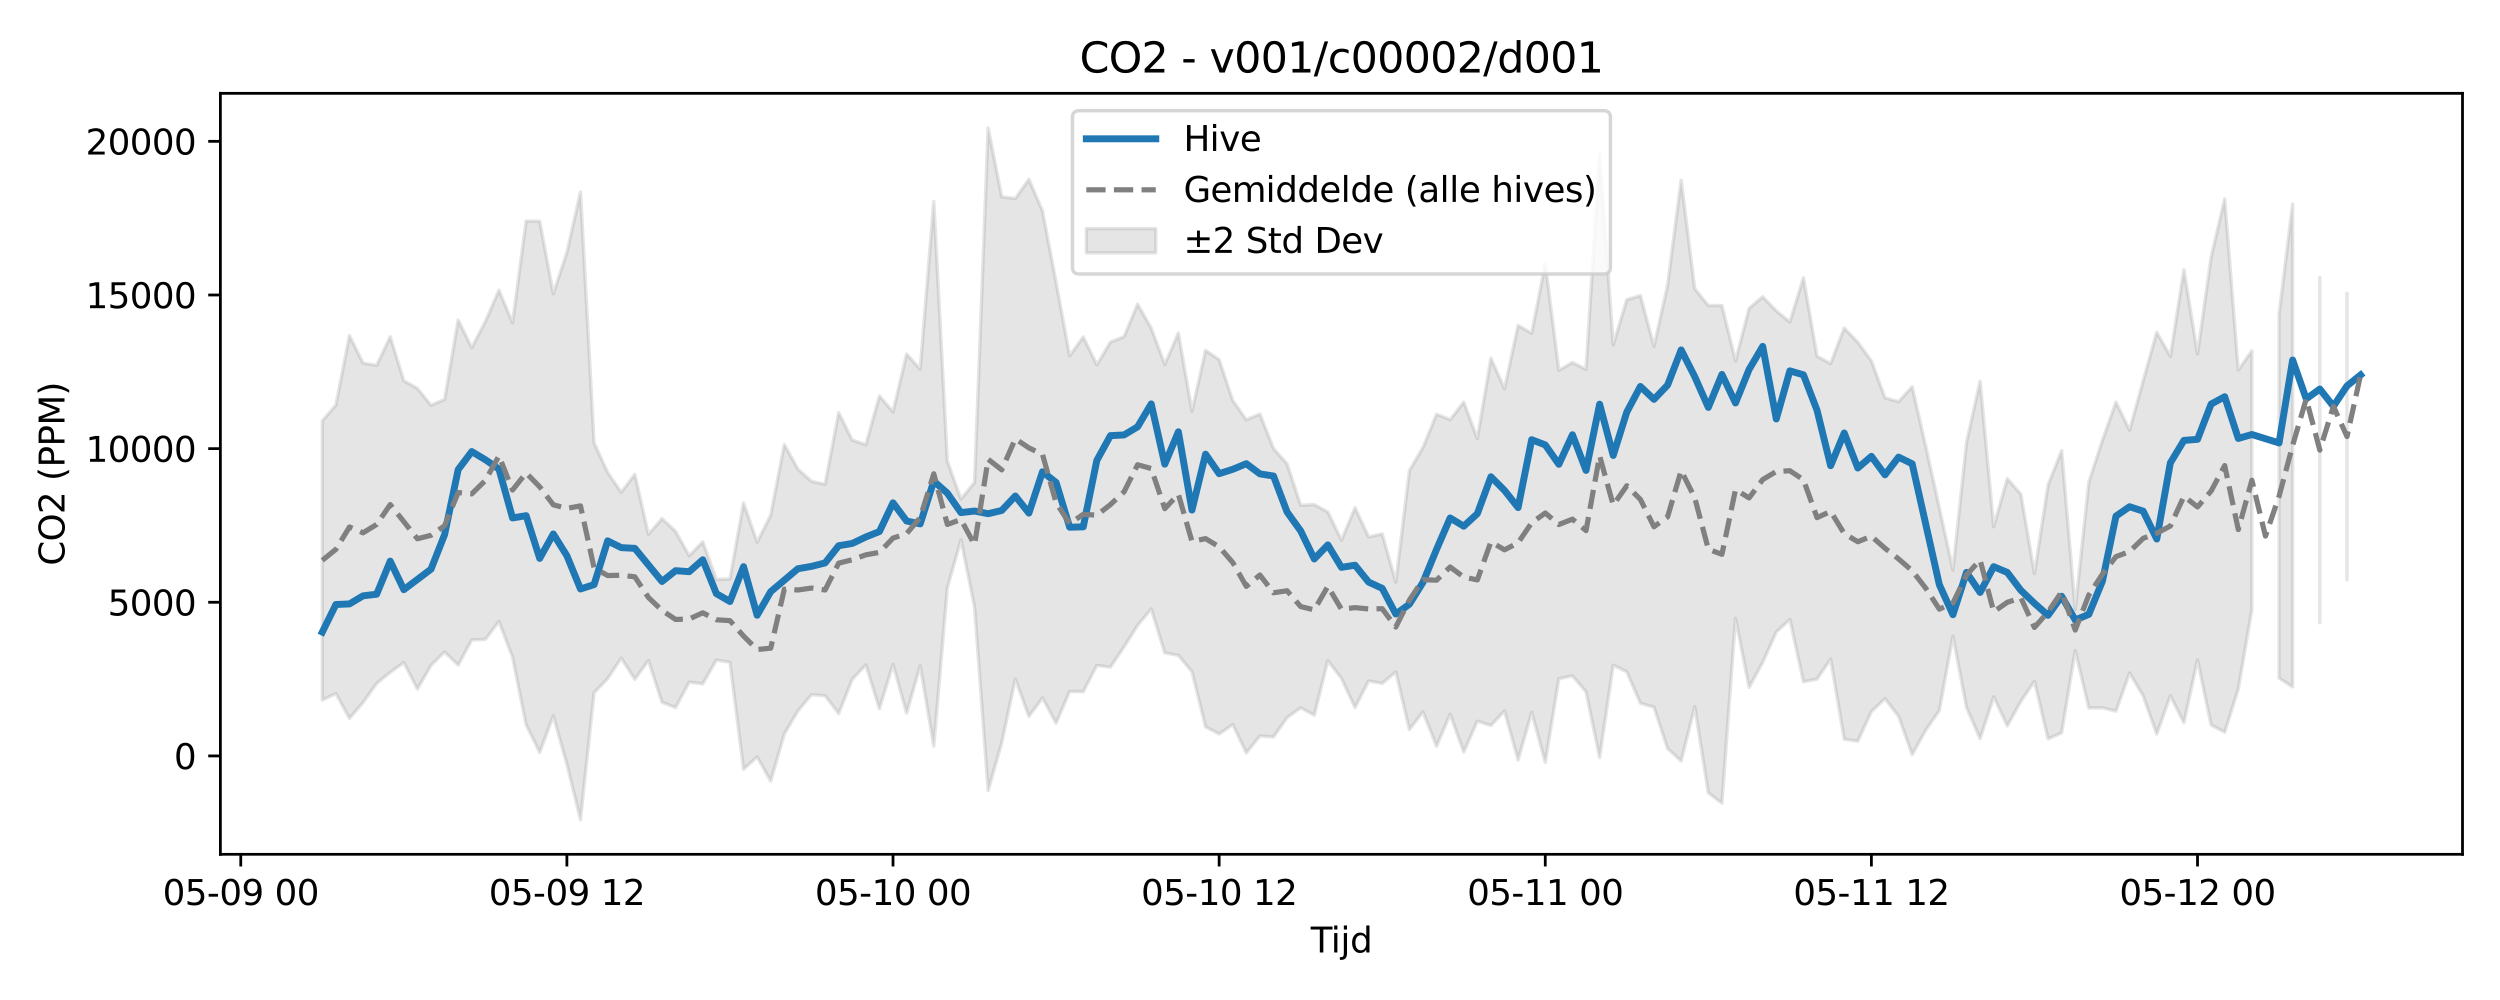 <?xml version="1.0" encoding="utf-8" standalone="no"?>
<!DOCTYPE svg PUBLIC "-//W3C//DTD SVG 1.1//EN"
  "http://www.w3.org/Graphics/SVG/1.1/DTD/svg11.dtd">
<svg xmlns:xlink="http://www.w3.org/1999/xlink" width="720pt" height="288pt" viewBox="0 0 720 288" xmlns="http://www.w3.org/2000/svg" version="1.1">
 <defs>
  <style type="text/css">*{stroke-linejoin: round; stroke-linecap: butt}</style>
 </defs>
 <g id="figure_1">
  <g id="patch_1">
   <path d="M 0 288 
L 720 288 
L 720 0 
L 0 0 
z
" style="fill: #ffffff"/>
  </g>
  <g id="axes_1">
   <g id="patch_2">
    <path d="M 63.47 246.04 
L 709.2 246.04 
L 709.2 26.88 
L 63.47 26.88 
z
" style="fill: #ffffff"/>
   </g>
   <g id="FillBetweenPolyCollection_1">
    <path d="M 92.821 121.19 
L 92.821 201.594 
L 96.735 199.745 
L 100.648 206.895 
L 104.562 202.328 
L 108.475 196.85 
L 112.389 193.638 
L 116.302 190.799 
L 120.216 198.452 
L 124.129 191.628 
L 128.043 187.775 
L 131.957 191.531 
L 135.87 184.323 
L 139.784 184.145 
L 143.697 178.983 
L 147.611 189.294 
L 151.524 208.744 
L 155.438 216.7 
L 159.351 206.168 
L 163.265 220.098 
L 167.178 236.078 
L 171.092 199.52 
L 175.005 195.446 
L 178.919 189.535 
L 182.832 195.625 
L 186.746 190.227 
L 190.659 202.256 
L 194.573 203.769 
L 198.486 196.459 
L 202.4 196.949 
L 206.313 190.098 
L 210.227 190.75 
L 214.14 221.543 
L 218.054 217.981 
L 221.967 224.982 
L 225.881 211.388 
L 229.794 204.747 
L 233.708 200.095 
L 237.621 200.353 
L 241.535 205.523 
L 245.448 195.661 
L 249.362 191.49 
L 253.275 204.107 
L 257.189 191.312 
L 261.103 205.404 
L 265.016 191.769 
L 268.93 214.892 
L 272.843 169.238 
L 276.757 155.498 
L 280.67 174.824 
L 284.584 227.682 
L 288.497 213.944 
L 292.411 195.58 
L 296.324 206.332 
L 300.238 200.993 
L 304.151 208.266 
L 308.065 199.127 
L 311.978 199.205 
L 315.892 191.652 
L 319.805 192.13 
L 323.719 186.312 
L 327.632 180.112 
L 331.546 175.372 
L 335.459 188.015 
L 339.373 188.739 
L 343.286 193.438 
L 347.2 209.316 
L 351.113 211.386 
L 355.027 208.645 
L 358.94 216.824 
L 362.854 211.972 
L 366.767 212.231 
L 370.681 206.676 
L 374.594 203.845 
L 378.508 205.969 
L 382.421 190.254 
L 386.335 195.377 
L 390.249 203.779 
L 394.162 196.105 
L 398.076 196.829 
L 401.989 193.534 
L 405.903 210.116 
L 409.816 205.04 
L 413.73 214.906 
L 417.643 205.711 
L 421.557 216.596 
L 425.47 207.698 
L 429.384 208.944 
L 433.297 204.744 
L 437.211 218.904 
L 441.124 205.123 
L 445.038 219.586 
L 448.951 195.476 
L 452.865 194.644 
L 456.778 199.269 
L 460.692 218.183 
L 464.605 191.572 
L 468.519 193.495 
L 472.432 202.542 
L 476.346 203.645 
L 480.259 215.578 
L 484.173 219.189 
L 488.086 203.54 
L 492 228.345 
L 495.913 231.311 
L 499.827 178.067 
L 503.74 197.981 
L 507.654 190.773 
L 511.567 182.042 
L 515.481 178.4 
L 519.395 196.343 
L 523.308 195.572 
L 527.222 189.82 
L 531.135 212.883 
L 535.049 213.455 
L 538.962 204.937 
L 542.876 201.238 
L 546.789 206.264 
L 550.703 217.334 
L 554.616 210.312 
L 558.53 204.627 
L 562.443 183.182 
L 566.357 203.743 
L 570.27 212.72 
L 574.184 200.687 
L 578.097 209.064 
L 582.011 201.999 
L 585.924 196.204 
L 589.838 212.789 
L 593.751 211.073 
L 597.665 187.396 
L 601.578 203.886 
L 605.492 203.871 
L 609.405 204.814 
L 613.319 193.809 
L 617.232 200.44 
L 621.146 211.427 
L 625.059 200.389 
L 628.973 208.15 
L 632.886 190.026 
L 636.8 208.798 
L 640.713 210.864 
L 644.627 198.441 
L 648.541 175.601 
L 648.541 101.034 
L 648.541 101.034 
L 644.627 106.581 
L 640.713 57.302 
L 636.8 74.049 
L 632.886 101.96 
L 628.973 77.69 
L 625.059 102.596 
L 621.146 95.714 
L 617.232 109.655 
L 613.319 123.895 
L 609.405 115.809 
L 605.492 126.834 
L 601.578 138.864 
L 597.665 175.517 
L 593.751 129.808 
L 589.838 139.689 
L 585.924 165.208 
L 582.011 142.323 
L 578.097 137.873 
L 574.184 151.695 
L 570.27 109.813 
L 566.357 127.451 
L 562.443 164.163 
L 558.53 146.242 
L 554.616 128.51 
L 550.703 111.398 
L 546.789 115.694 
L 542.876 114.568 
L 538.962 103.935 
L 535.049 98.579 
L 531.135 94.473 
L 527.222 104.732 
L 523.308 102.592 
L 519.395 79.994 
L 515.481 92.747 
L 511.567 89.537 
L 507.654 85.47 
L 503.74 88.823 
L 499.827 103.931 
L 495.913 87.993 
L 492 88.002 
L 488.086 83.138 
L 484.173 51.883 
L 480.259 82.16 
L 476.346 99.749 
L 472.432 85.131 
L 468.519 86.313 
L 464.605 99.337 
L 460.692 44.395 
L 456.778 106.351 
L 452.865 104.389 
L 448.951 106.657 
L 445.038 75.908 
L 441.124 95.985 
L 437.211 93.759 
L 433.297 111.959 
L 429.384 103.145 
L 425.47 126.322 
L 421.557 115.809 
L 417.643 120.875 
L 413.73 119.294 
L 409.816 128.865 
L 405.903 135.544 
L 401.989 167.619 
L 398.076 153.784 
L 394.162 154.632 
L 390.249 146.219 
L 386.335 155.557 
L 382.421 147.464 
L 378.508 145.329 
L 374.594 145.522 
L 370.681 133.605 
L 366.767 129.187 
L 362.854 119.24 
L 358.94 120.911 
L 355.027 115.356 
L 351.113 103.583 
L 347.2 100.931 
L 343.286 118.45 
L 339.373 95.919 
L 335.459 104.974 
L 331.546 94.498 
L 327.632 87.582 
L 323.719 96.987 
L 319.805 98.518 
L 315.892 105.075 
L 311.978 97.04 
L 308.065 102.468 
L 304.151 81.335 
L 300.238 60.733 
L 296.324 51.652 
L 292.411 57.179 
L 288.497 56.697 
L 284.584 36.842 
L 280.67 138.942 
L 276.757 143.754 
L 272.843 132.842 
L 268.93 58.032 
L 265.016 106.321 
L 261.103 101.978 
L 257.189 118.627 
L 253.275 114.052 
L 249.362 128.088 
L 245.448 126.754 
L 241.535 118.851 
L 237.621 139.474 
L 233.708 138.623 
L 229.794 135.086 
L 225.881 128.005 
L 221.967 148.35 
L 218.054 156.16 
L 214.14 144.823 
L 210.227 166.745 
L 206.313 166.888 
L 202.4 156.025 
L 198.486 160.065 
L 194.573 153.048 
L 190.659 149.348 
L 186.746 153.909 
L 182.832 136.62 
L 178.919 141.782 
L 175.005 136.077 
L 171.092 127.536 
L 167.178 55.308 
L 163.265 72.731 
L 159.351 84.602 
L 155.438 63.727 
L 151.524 63.661 
L 147.611 92.957 
L 143.697 83.59 
L 139.784 92.595 
L 135.87 100.133 
L 131.957 92.174 
L 128.043 115.043 
L 124.129 116.716 
L 120.216 111.871 
L 116.302 109.649 
L 112.389 96.999 
L 108.475 105.222 
L 104.562 104.581 
L 100.648 96.651 
L 96.735 116.67 
L 92.821 121.19 
z
" clip-path="url(#pf604dd1539)" style="fill: #808080; fill-opacity: 0.2; stroke: #808080; stroke-opacity: 0.2"/>
    <path d="M 656.368 90.566 
L 656.368 195.286 
L 660.281 197.838 
L 660.281 58.73 
L 660.281 58.73 
L 656.368 90.566 
z
" clip-path="url(#pf604dd1539)" style="fill: #808080; fill-opacity: 0.2; stroke: #808080; stroke-opacity: 0.2"/>
    <path d="M 668.108 79.898 
L 668.108 179.353 
L 668.108 79.898 
L 668.108 79.898 
z
" clip-path="url(#pf604dd1539)" style="fill: #808080; fill-opacity: 0.2; stroke: #808080; stroke-opacity: 0.2"/>
    <path d="M 675.935 84.478 
L 675.935 166.967 
L 675.935 84.478 
L 675.935 84.478 
z
" clip-path="url(#pf604dd1539)" style="fill: #808080; fill-opacity: 0.2; stroke: #808080; stroke-opacity: 0.2"/>
   </g>
   <g id="matplotlib.axis_1">
    <g id="xtick_1">
     <g id="line2d_1">
      <defs>
       <path id="m03066224a4" d="M 0 0 
L 0 3.5 
" style="stroke: #000000; stroke-width: 0.8"/>
      </defs>
      <g>
       <use xlink:href="#m03066224a4" x="69.34" y="246.04" style="stroke: #000000; stroke-width: 0.8"/>
      </g>
     </g>
     <g id="text_1">
      <!-- 05-09 00 -->
      <g transform="translate(46.86 260.638) scale(0.1 -0.1)">
       <defs>
        <path id="DejaVuSans-30" d="M 2034 4250 
Q 1547 4250 1301 3770 
Q 1056 3291 1056 2328 
Q 1056 1369 1301 889 
Q 1547 409 2034 409 
Q 2525 409 2770 889 
Q 3016 1369 3016 2328 
Q 3016 3291 2770 3770 
Q 2525 4250 2034 4250 
z
M 2034 4750 
Q 2819 4750 3233 4129 
Q 3647 3509 3647 2328 
Q 3647 1150 3233 529 
Q 2819 -91 2034 -91 
Q 1250 -91 836 529 
Q 422 1150 422 2328 
Q 422 3509 836 4129 
Q 1250 4750 2034 4750 
z
" transform="scale(0.016)"/>
        <path id="DejaVuSans-35" d="M 691 4666 
L 3169 4666 
L 3169 4134 
L 1269 4134 
L 1269 2991 
Q 1406 3038 1543 3061 
Q 1681 3084 1819 3084 
Q 2600 3084 3056 2656 
Q 3513 2228 3513 1497 
Q 3513 744 3044 326 
Q 2575 -91 1722 -91 
Q 1428 -91 1123 -41 
Q 819 9 494 109 
L 494 744 
Q 775 591 1075 516 
Q 1375 441 1709 441 
Q 2250 441 2565 725 
Q 2881 1009 2881 1497 
Q 2881 1984 2565 2268 
Q 2250 2553 1709 2553 
Q 1456 2553 1204 2497 
Q 953 2441 691 2322 
L 691 4666 
z
" transform="scale(0.016)"/>
        <path id="DejaVuSans-2d" d="M 313 2009 
L 1997 2009 
L 1997 1497 
L 313 1497 
L 313 2009 
z
" transform="scale(0.016)"/>
        <path id="DejaVuSans-39" d="M 703 97 
L 703 672 
Q 941 559 1184 500 
Q 1428 441 1663 441 
Q 2288 441 2617 861 
Q 2947 1281 2994 2138 
Q 2813 1869 2534 1725 
Q 2256 1581 1919 1581 
Q 1219 1581 811 2004 
Q 403 2428 403 3163 
Q 403 3881 828 4315 
Q 1253 4750 1959 4750 
Q 2769 4750 3195 4129 
Q 3622 3509 3622 2328 
Q 3622 1225 3098 567 
Q 2575 -91 1691 -91 
Q 1453 -91 1209 -44 
Q 966 3 703 97 
z
M 1959 2075 
Q 2384 2075 2632 2365 
Q 2881 2656 2881 3163 
Q 2881 3666 2632 3958 
Q 2384 4250 1959 4250 
Q 1534 4250 1286 3958 
Q 1038 3666 1038 3163 
Q 1038 2656 1286 2365 
Q 1534 2075 1959 2075 
z
" transform="scale(0.016)"/>
        <path id="DejaVuSans-20" transform="scale(0.016)"/>
       </defs>
       <use xlink:href="#DejaVuSans-30"/>
       <use xlink:href="#DejaVuSans-35" transform="translate(63.623 0)"/>
       <use xlink:href="#DejaVuSans-2d" transform="translate(127.246 0)"/>
       <use xlink:href="#DejaVuSans-30" transform="translate(163.33 0)"/>
       <use xlink:href="#DejaVuSans-39" transform="translate(226.953 0)"/>
       <use xlink:href="#DejaVuSans-20" transform="translate(290.576 0)"/>
       <use xlink:href="#DejaVuSans-30" transform="translate(322.363 0)"/>
       <use xlink:href="#DejaVuSans-30" transform="translate(385.986 0)"/>
      </g>
     </g>
    </g>
    <g id="xtick_2">
     <g id="line2d_2">
      <g>
       <use xlink:href="#m03066224a4" x="163.265" y="246.04" style="stroke: #000000; stroke-width: 0.8"/>
      </g>
     </g>
     <g id="text_2">
      <!-- 05-09 12 -->
      <g transform="translate(140.784 260.638) scale(0.1 -0.1)">
       <defs>
        <path id="DejaVuSans-31" d="M 794 531 
L 1825 531 
L 1825 4091 
L 703 3866 
L 703 4441 
L 1819 4666 
L 2450 4666 
L 2450 531 
L 3481 531 
L 3481 0 
L 794 0 
L 794 531 
z
" transform="scale(0.016)"/>
        <path id="DejaVuSans-32" d="M 1228 531 
L 3431 531 
L 3431 0 
L 469 0 
L 469 531 
Q 828 903 1448 1529 
Q 2069 2156 2228 2338 
Q 2531 2678 2651 2914 
Q 2772 3150 2772 3378 
Q 2772 3750 2511 3984 
Q 2250 4219 1831 4219 
Q 1534 4219 1204 4116 
Q 875 4013 500 3803 
L 500 4441 
Q 881 4594 1212 4672 
Q 1544 4750 1819 4750 
Q 2544 4750 2975 4387 
Q 3406 4025 3406 3419 
Q 3406 3131 3298 2873 
Q 3191 2616 2906 2266 
Q 2828 2175 2409 1742 
Q 1991 1309 1228 531 
z
" transform="scale(0.016)"/>
       </defs>
       <use xlink:href="#DejaVuSans-30"/>
       <use xlink:href="#DejaVuSans-35" transform="translate(63.623 0)"/>
       <use xlink:href="#DejaVuSans-2d" transform="translate(127.246 0)"/>
       <use xlink:href="#DejaVuSans-30" transform="translate(163.33 0)"/>
       <use xlink:href="#DejaVuSans-39" transform="translate(226.953 0)"/>
       <use xlink:href="#DejaVuSans-20" transform="translate(290.576 0)"/>
       <use xlink:href="#DejaVuSans-31" transform="translate(322.363 0)"/>
       <use xlink:href="#DejaVuSans-32" transform="translate(385.986 0)"/>
      </g>
     </g>
    </g>
    <g id="xtick_3">
     <g id="line2d_3">
      <g>
       <use xlink:href="#m03066224a4" x="257.189" y="246.04" style="stroke: #000000; stroke-width: 0.8"/>
      </g>
     </g>
     <g id="text_3">
      <!-- 05-10 00 -->
      <g transform="translate(234.709 260.638) scale(0.1 -0.1)">
       <use xlink:href="#DejaVuSans-30"/>
       <use xlink:href="#DejaVuSans-35" transform="translate(63.623 0)"/>
       <use xlink:href="#DejaVuSans-2d" transform="translate(127.246 0)"/>
       <use xlink:href="#DejaVuSans-31" transform="translate(163.33 0)"/>
       <use xlink:href="#DejaVuSans-30" transform="translate(226.953 0)"/>
       <use xlink:href="#DejaVuSans-20" transform="translate(290.576 0)"/>
       <use xlink:href="#DejaVuSans-30" transform="translate(322.363 0)"/>
       <use xlink:href="#DejaVuSans-30" transform="translate(385.986 0)"/>
      </g>
     </g>
    </g>
    <g id="xtick_4">
     <g id="line2d_4">
      <g>
       <use xlink:href="#m03066224a4" x="351.113" y="246.04" style="stroke: #000000; stroke-width: 0.8"/>
      </g>
     </g>
     <g id="text_4">
      <!-- 05-10 12 -->
      <g transform="translate(328.633 260.638) scale(0.1 -0.1)">
       <use xlink:href="#DejaVuSans-30"/>
       <use xlink:href="#DejaVuSans-35" transform="translate(63.623 0)"/>
       <use xlink:href="#DejaVuSans-2d" transform="translate(127.246 0)"/>
       <use xlink:href="#DejaVuSans-31" transform="translate(163.33 0)"/>
       <use xlink:href="#DejaVuSans-30" transform="translate(226.953 0)"/>
       <use xlink:href="#DejaVuSans-20" transform="translate(290.576 0)"/>
       <use xlink:href="#DejaVuSans-31" transform="translate(322.363 0)"/>
       <use xlink:href="#DejaVuSans-32" transform="translate(385.986 0)"/>
      </g>
     </g>
    </g>
    <g id="xtick_5">
     <g id="line2d_5">
      <g>
       <use xlink:href="#m03066224a4" x="445.038" y="246.04" style="stroke: #000000; stroke-width: 0.8"/>
      </g>
     </g>
     <g id="text_5">
      <!-- 05-11 00 -->
      <g transform="translate(422.557 260.638) scale(0.1 -0.1)">
       <use xlink:href="#DejaVuSans-30"/>
       <use xlink:href="#DejaVuSans-35" transform="translate(63.623 0)"/>
       <use xlink:href="#DejaVuSans-2d" transform="translate(127.246 0)"/>
       <use xlink:href="#DejaVuSans-31" transform="translate(163.33 0)"/>
       <use xlink:href="#DejaVuSans-31" transform="translate(226.953 0)"/>
       <use xlink:href="#DejaVuSans-20" transform="translate(290.576 0)"/>
       <use xlink:href="#DejaVuSans-30" transform="translate(322.363 0)"/>
       <use xlink:href="#DejaVuSans-30" transform="translate(385.986 0)"/>
      </g>
     </g>
    </g>
    <g id="xtick_6">
     <g id="line2d_6">
      <g>
       <use xlink:href="#m03066224a4" x="538.962" y="246.04" style="stroke: #000000; stroke-width: 0.8"/>
      </g>
     </g>
     <g id="text_6">
      <!-- 05-11 12 -->
      <g transform="translate(516.482 260.638) scale(0.1 -0.1)">
       <use xlink:href="#DejaVuSans-30"/>
       <use xlink:href="#DejaVuSans-35" transform="translate(63.623 0)"/>
       <use xlink:href="#DejaVuSans-2d" transform="translate(127.246 0)"/>
       <use xlink:href="#DejaVuSans-31" transform="translate(163.33 0)"/>
       <use xlink:href="#DejaVuSans-31" transform="translate(226.953 0)"/>
       <use xlink:href="#DejaVuSans-20" transform="translate(290.576 0)"/>
       <use xlink:href="#DejaVuSans-31" transform="translate(322.363 0)"/>
       <use xlink:href="#DejaVuSans-32" transform="translate(385.986 0)"/>
      </g>
     </g>
    </g>
    <g id="xtick_7">
     <g id="line2d_7">
      <g>
       <use xlink:href="#m03066224a4" x="632.886" y="246.04" style="stroke: #000000; stroke-width: 0.8"/>
      </g>
     </g>
     <g id="text_7">
      <!-- 05-12 00 -->
      <g transform="translate(610.406 260.638) scale(0.1 -0.1)">
       <use xlink:href="#DejaVuSans-30"/>
       <use xlink:href="#DejaVuSans-35" transform="translate(63.623 0)"/>
       <use xlink:href="#DejaVuSans-2d" transform="translate(127.246 0)"/>
       <use xlink:href="#DejaVuSans-31" transform="translate(163.33 0)"/>
       <use xlink:href="#DejaVuSans-32" transform="translate(226.953 0)"/>
       <use xlink:href="#DejaVuSans-20" transform="translate(290.576 0)"/>
       <use xlink:href="#DejaVuSans-30" transform="translate(322.363 0)"/>
       <use xlink:href="#DejaVuSans-30" transform="translate(385.986 0)"/>
      </g>
     </g>
    </g>
    <g id="text_8">
     <!-- Tijd -->
     <g transform="translate(377.485 274.317) scale(0.1 -0.1)">
      <defs>
       <path id="DejaVuSans-54" d="M -19 4666 
L 3928 4666 
L 3928 4134 
L 2272 4134 
L 2272 0 
L 1638 0 
L 1638 4134 
L -19 4134 
L -19 4666 
z
" transform="scale(0.016)"/>
       <path id="DejaVuSans-69" d="M 603 3500 
L 1178 3500 
L 1178 0 
L 603 0 
L 603 3500 
z
M 603 4863 
L 1178 4863 
L 1178 4134 
L 603 4134 
L 603 4863 
z
" transform="scale(0.016)"/>
       <path id="DejaVuSans-6a" d="M 603 3500 
L 1178 3500 
L 1178 -63 
Q 1178 -731 923 -1031 
Q 669 -1331 103 -1331 
L -116 -1331 
L -116 -844 
L 38 -844 
Q 366 -844 484 -692 
Q 603 -541 603 -63 
L 603 3500 
z
M 603 4863 
L 1178 4863 
L 1178 4134 
L 603 4134 
L 603 4863 
z
" transform="scale(0.016)"/>
       <path id="DejaVuSans-64" d="M 2906 2969 
L 2906 4863 
L 3481 4863 
L 3481 0 
L 2906 0 
L 2906 525 
Q 2725 213 2448 61 
Q 2172 -91 1784 -91 
Q 1150 -91 751 415 
Q 353 922 353 1747 
Q 353 2572 751 3078 
Q 1150 3584 1784 3584 
Q 2172 3584 2448 3432 
Q 2725 3281 2906 2969 
z
M 947 1747 
Q 947 1113 1208 752 
Q 1469 391 1925 391 
Q 2381 391 2643 752 
Q 2906 1113 2906 1747 
Q 2906 2381 2643 2742 
Q 2381 3103 1925 3103 
Q 1469 3103 1208 2742 
Q 947 2381 947 1747 
z
" transform="scale(0.016)"/>
      </defs>
      <use xlink:href="#DejaVuSans-54"/>
      <use xlink:href="#DejaVuSans-69" transform="translate(57.959 0)"/>
      <use xlink:href="#DejaVuSans-6a" transform="translate(85.742 0)"/>
      <use xlink:href="#DejaVuSans-64" transform="translate(113.525 0)"/>
     </g>
    </g>
   </g>
   <g id="matplotlib.axis_2">
    <g id="ytick_1">
     <g id="line2d_8">
      <defs>
       <path id="mfd1fdc416f" d="M 0 0 
L -3.5 0 
" style="stroke: #000000; stroke-width: 0.8"/>
      </defs>
      <g>
       <use xlink:href="#mfd1fdc416f" x="63.47" y="217.704" style="stroke: #000000; stroke-width: 0.8"/>
      </g>
     </g>
     <g id="text_9">
      <!-- 0 -->
      <g transform="translate(50.108 221.503) scale(0.1 -0.1)">
       <use xlink:href="#DejaVuSans-30"/>
      </g>
     </g>
    </g>
    <g id="ytick_2">
     <g id="line2d_9">
      <g>
       <use xlink:href="#mfd1fdc416f" x="63.47" y="173.455" style="stroke: #000000; stroke-width: 0.8"/>
      </g>
     </g>
     <g id="text_10">
      <!-- 5000 -->
      <g transform="translate(31.02 177.254) scale(0.1 -0.1)">
       <use xlink:href="#DejaVuSans-35"/>
       <use xlink:href="#DejaVuSans-30" transform="translate(63.623 0)"/>
       <use xlink:href="#DejaVuSans-30" transform="translate(127.246 0)"/>
       <use xlink:href="#DejaVuSans-30" transform="translate(190.869 0)"/>
      </g>
     </g>
    </g>
    <g id="ytick_3">
     <g id="line2d_10">
      <g>
       <use xlink:href="#mfd1fdc416f" x="63.47" y="129.207" style="stroke: #000000; stroke-width: 0.8"/>
      </g>
     </g>
     <g id="text_11">
      <!-- 10000 -->
      <g transform="translate(24.657 133.006) scale(0.1 -0.1)">
       <use xlink:href="#DejaVuSans-31"/>
       <use xlink:href="#DejaVuSans-30" transform="translate(63.623 0)"/>
       <use xlink:href="#DejaVuSans-30" transform="translate(127.246 0)"/>
       <use xlink:href="#DejaVuSans-30" transform="translate(190.869 0)"/>
       <use xlink:href="#DejaVuSans-30" transform="translate(254.492 0)"/>
      </g>
     </g>
    </g>
    <g id="ytick_4">
     <g id="line2d_11">
      <g>
       <use xlink:href="#mfd1fdc416f" x="63.47" y="84.958" style="stroke: #000000; stroke-width: 0.8"/>
      </g>
     </g>
     <g id="text_12">
      <!-- 15000 -->
      <g transform="translate(24.657 88.758) scale(0.1 -0.1)">
       <use xlink:href="#DejaVuSans-31"/>
       <use xlink:href="#DejaVuSans-35" transform="translate(63.623 0)"/>
       <use xlink:href="#DejaVuSans-30" transform="translate(127.246 0)"/>
       <use xlink:href="#DejaVuSans-30" transform="translate(190.869 0)"/>
       <use xlink:href="#DejaVuSans-30" transform="translate(254.492 0)"/>
      </g>
     </g>
    </g>
    <g id="ytick_5">
     <g id="line2d_12">
      <g>
       <use xlink:href="#mfd1fdc416f" x="63.47" y="40.71" style="stroke: #000000; stroke-width: 0.8"/>
      </g>
     </g>
     <g id="text_13">
      <!-- 20000 -->
      <g transform="translate(24.657 44.509) scale(0.1 -0.1)">
       <use xlink:href="#DejaVuSans-32"/>
       <use xlink:href="#DejaVuSans-30" transform="translate(63.623 0)"/>
       <use xlink:href="#DejaVuSans-30" transform="translate(127.246 0)"/>
       <use xlink:href="#DejaVuSans-30" transform="translate(190.869 0)"/>
       <use xlink:href="#DejaVuSans-30" transform="translate(254.492 0)"/>
      </g>
     </g>
    </g>
    <g id="text_14">
     <!-- CO2 (PPM) -->
     <g transform="translate(18.578 162.903) rotate(-90) scale(0.1 -0.1)">
      <defs>
       <path id="DejaVuSans-43" d="M 4122 4306 
L 4122 3641 
Q 3803 3938 3442 4084 
Q 3081 4231 2675 4231 
Q 1875 4231 1450 3742 
Q 1025 3253 1025 2328 
Q 1025 1406 1450 917 
Q 1875 428 2675 428 
Q 3081 428 3442 575 
Q 3803 722 4122 1019 
L 4122 359 
Q 3791 134 3420 21 
Q 3050 -91 2638 -91 
Q 1578 -91 968 557 
Q 359 1206 359 2328 
Q 359 3453 968 4101 
Q 1578 4750 2638 4750 
Q 3056 4750 3426 4639 
Q 3797 4528 4122 4306 
z
" transform="scale(0.016)"/>
       <path id="DejaVuSans-4f" d="M 2522 4238 
Q 1834 4238 1429 3725 
Q 1025 3213 1025 2328 
Q 1025 1447 1429 934 
Q 1834 422 2522 422 
Q 3209 422 3611 934 
Q 4013 1447 4013 2328 
Q 4013 3213 3611 3725 
Q 3209 4238 2522 4238 
z
M 2522 4750 
Q 3503 4750 4090 4092 
Q 4678 3434 4678 2328 
Q 4678 1225 4090 567 
Q 3503 -91 2522 -91 
Q 1538 -91 948 565 
Q 359 1222 359 2328 
Q 359 3434 948 4092 
Q 1538 4750 2522 4750 
z
" transform="scale(0.016)"/>
       <path id="DejaVuSans-28" d="M 1984 4856 
Q 1566 4138 1362 3434 
Q 1159 2731 1159 2009 
Q 1159 1288 1364 580 
Q 1569 -128 1984 -844 
L 1484 -844 
Q 1016 -109 783 600 
Q 550 1309 550 2009 
Q 550 2706 781 3412 
Q 1013 4119 1484 4856 
L 1984 4856 
z
" transform="scale(0.016)"/>
       <path id="DejaVuSans-50" d="M 1259 4147 
L 1259 2394 
L 2053 2394 
Q 2494 2394 2734 2622 
Q 2975 2850 2975 3272 
Q 2975 3691 2734 3919 
Q 2494 4147 2053 4147 
L 1259 4147 
z
M 628 4666 
L 2053 4666 
Q 2838 4666 3239 4311 
Q 3641 3956 3641 3272 
Q 3641 2581 3239 2228 
Q 2838 1875 2053 1875 
L 1259 1875 
L 1259 0 
L 628 0 
L 628 4666 
z
" transform="scale(0.016)"/>
       <path id="DejaVuSans-4d" d="M 628 4666 
L 1569 4666 
L 2759 1491 
L 3956 4666 
L 4897 4666 
L 4897 0 
L 4281 0 
L 4281 4097 
L 3078 897 
L 2444 897 
L 1241 4097 
L 1241 0 
L 628 0 
L 628 4666 
z
" transform="scale(0.016)"/>
       <path id="DejaVuSans-29" d="M 513 4856 
L 1013 4856 
Q 1481 4119 1714 3412 
Q 1947 2706 1947 2009 
Q 1947 1309 1714 600 
Q 1481 -109 1013 -844 
L 513 -844 
Q 928 -128 1133 580 
Q 1338 1288 1338 2009 
Q 1338 2731 1133 3434 
Q 928 4138 513 4856 
z
" transform="scale(0.016)"/>
      </defs>
      <use xlink:href="#DejaVuSans-43"/>
      <use xlink:href="#DejaVuSans-4f" transform="translate(69.824 0)"/>
      <use xlink:href="#DejaVuSans-32" transform="translate(148.535 0)"/>
      <use xlink:href="#DejaVuSans-20" transform="translate(212.158 0)"/>
      <use xlink:href="#DejaVuSans-28" transform="translate(243.945 0)"/>
      <use xlink:href="#DejaVuSans-50" transform="translate(282.959 0)"/>
      <use xlink:href="#DejaVuSans-50" transform="translate(343.262 0)"/>
      <use xlink:href="#DejaVuSans-4d" transform="translate(403.564 0)"/>
      <use xlink:href="#DejaVuSans-29" transform="translate(489.844 0)"/>
     </g>
    </g>
   </g>
   <g id="line2d_13">
    <path d="M 92.821 182.039 
L 96.735 174.097 
L 100.648 173.933 
L 104.562 171.597 
L 108.475 171.137 
L 112.389 161.611 
L 116.302 169.824 
L 124.129 163.921 
L 128.043 153.962 
L 131.957 135.242 
L 135.87 130.052 
L 139.784 132.404 
L 143.697 135.087 
L 147.611 149.167 
L 151.524 148.514 
L 155.438 160.815 
L 159.351 153.787 
L 163.265 160.048 
L 167.178 169.626 
L 171.092 168.367 
L 175.005 155.765 
L 178.919 157.718 
L 182.832 157.924 
L 190.659 167.468 
L 194.573 164.358 
L 198.486 164.65 
L 202.4 161.213 
L 206.313 170.963 
L 210.227 173.23 
L 214.14 163.201 
L 218.054 177.196 
L 221.967 170.39 
L 229.794 163.797 
L 233.708 163.119 
L 237.621 162.122 
L 241.535 157.172 
L 245.448 156.514 
L 249.362 154.644 
L 253.275 153.083 
L 257.189 144.812 
L 261.103 150.048 
L 265.016 150.88 
L 268.93 138.564 
L 272.843 142.039 
L 276.757 147.632 
L 280.67 147.181 
L 284.584 147.946 
L 288.497 147.018 
L 292.411 142.856 
L 296.324 147.762 
L 300.238 135.879 
L 304.151 138.95 
L 308.065 151.841 
L 311.978 151.729 
L 315.892 132.579 
L 319.805 125.463 
L 323.719 125.264 
L 327.632 122.918 
L 331.546 116.325 
L 335.459 133.68 
L 339.373 124.36 
L 343.286 146.891 
L 347.2 130.803 
L 351.113 136.422 
L 355.027 135.16 
L 358.94 133.546 
L 362.854 136.478 
L 366.767 137.092 
L 370.681 147.461 
L 374.594 152.897 
L 378.508 160.98 
L 382.421 156.933 
L 386.335 163.396 
L 390.249 162.783 
L 394.162 167.638 
L 398.076 169.443 
L 401.989 176.839 
L 405.903 174.016 
L 409.816 167.712 
L 413.73 158.204 
L 417.643 149.178 
L 421.557 151.543 
L 425.47 147.947 
L 429.384 137.313 
L 433.297 141.239 
L 437.211 146.178 
L 441.124 126.634 
L 445.038 128.139 
L 448.951 133.717 
L 452.865 125.21 
L 456.778 135.472 
L 460.692 116.407 
L 464.605 131.171 
L 468.519 118.664 
L 472.432 111.304 
L 476.346 115.009 
L 480.259 110.917 
L 484.173 100.782 
L 488.086 108.476 
L 492 117.33 
L 495.913 107.844 
L 499.827 116.052 
L 503.74 106.388 
L 507.654 99.761 
L 511.567 120.662 
L 515.481 106.808 
L 519.395 107.956 
L 523.308 118.154 
L 527.222 134.118 
L 531.135 124.699 
L 535.049 134.787 
L 538.962 131.428 
L 542.876 136.751 
L 546.789 131.658 
L 550.703 133.567 
L 558.53 168.39 
L 562.443 177.035 
L 566.357 164.85 
L 570.27 170.617 
L 574.184 163.203 
L 578.097 164.853 
L 582.011 170.019 
L 585.924 173.753 
L 589.838 177.213 
L 593.751 171.727 
L 597.665 178.556 
L 601.578 176.942 
L 605.492 167.39 
L 609.405 148.632 
L 613.319 145.933 
L 617.232 147.207 
L 621.146 155.234 
L 625.059 133.307 
L 628.973 126.835 
L 632.886 126.531 
L 636.8 116.372 
L 640.713 114.257 
L 644.627 126.272 
L 648.541 125.136 
L 656.368 127.565 
L 660.281 103.693 
L 664.195 114.875 
L 668.108 112.044 
L 672.022 117.006 
L 675.935 111.14 
L 679.849 107.988 
L 679.849 107.988 
" clip-path="url(#pf604dd1539)" style="fill: none; stroke: #1f77b4; stroke-width: 2; stroke-linecap: square"/>
   </g>
   <g id="line2d_14">
    <path d="M 92.821 161.392 
L 96.735 158.208 
L 100.648 151.773 
L 104.562 153.454 
L 108.475 151.036 
L 112.389 145.318 
L 120.216 155.161 
L 124.129 154.172 
L 128.043 151.409 
L 131.957 141.853 
L 135.87 142.228 
L 139.784 138.37 
L 143.697 131.287 
L 147.611 141.126 
L 151.524 136.202 
L 155.438 140.213 
L 159.351 145.385 
L 163.265 146.414 
L 167.178 145.693 
L 171.092 163.528 
L 175.005 165.762 
L 178.919 165.659 
L 182.832 166.122 
L 186.746 172.068 
L 190.659 175.802 
L 194.573 178.409 
L 198.486 178.262 
L 202.4 176.487 
L 206.313 178.493 
L 210.227 178.747 
L 214.14 183.183 
L 218.054 187.071 
L 221.967 186.666 
L 225.881 169.696 
L 229.794 169.917 
L 233.708 169.359 
L 237.621 169.914 
L 241.535 162.187 
L 245.448 161.208 
L 249.362 159.789 
L 253.275 159.079 
L 257.189 154.969 
L 261.103 153.691 
L 265.016 149.045 
L 268.93 136.462 
L 272.843 151.04 
L 276.757 149.626 
L 280.67 156.883 
L 284.584 132.262 
L 288.497 135.321 
L 292.411 126.379 
L 296.324 128.992 
L 300.238 130.863 
L 304.151 144.8 
L 308.065 150.798 
L 311.978 148.122 
L 315.892 148.363 
L 319.805 145.324 
L 323.719 141.649 
L 327.632 133.847 
L 331.546 134.935 
L 335.459 146.495 
L 339.373 142.329 
L 343.286 155.944 
L 347.2 155.123 
L 351.113 157.485 
L 355.027 162 
L 358.94 168.867 
L 362.854 165.606 
L 366.767 170.709 
L 370.681 170.14 
L 374.594 174.684 
L 378.508 175.649 
L 382.421 168.859 
L 386.335 175.467 
L 390.249 174.999 
L 394.162 175.369 
L 398.076 175.307 
L 401.989 180.576 
L 405.903 172.83 
L 409.816 166.952 
L 413.73 167.1 
L 417.643 163.293 
L 421.557 166.203 
L 425.47 167.01 
L 429.384 156.044 
L 433.297 158.351 
L 437.211 156.332 
L 441.124 150.554 
L 445.038 147.747 
L 448.951 151.067 
L 452.865 149.517 
L 456.778 152.81 
L 460.692 131.289 
L 464.605 145.454 
L 468.519 139.904 
L 472.432 143.837 
L 476.346 151.697 
L 480.259 148.869 
L 484.173 135.536 
L 488.086 143.339 
L 492 158.173 
L 495.913 159.652 
L 499.827 140.999 
L 503.74 143.402 
L 507.654 138.121 
L 511.567 135.789 
L 515.481 135.573 
L 519.395 138.168 
L 523.308 149.082 
L 527.222 147.276 
L 531.135 153.678 
L 535.049 156.017 
L 538.962 154.436 
L 542.876 157.903 
L 546.789 160.979 
L 550.703 164.366 
L 554.616 169.411 
L 558.53 175.435 
L 562.443 173.673 
L 566.357 165.597 
L 570.27 161.267 
L 574.184 176.191 
L 578.097 173.469 
L 582.011 172.161 
L 585.924 180.706 
L 589.838 176.239 
L 593.751 170.44 
L 597.665 181.456 
L 601.578 171.375 
L 605.492 165.353 
L 609.405 160.311 
L 613.319 158.852 
L 617.232 155.047 
L 621.146 153.571 
L 625.059 151.493 
L 628.973 142.92 
L 632.886 145.993 
L 636.8 141.424 
L 640.713 134.083 
L 644.627 152.511 
L 648.541 138.318 
L 652.454 154.384 
L 656.368 142.926 
L 660.281 128.284 
L 664.195 114.875 
L 668.108 129.626 
L 672.022 117.006 
L 675.935 125.722 
L 679.849 107.988 
L 679.849 107.988 
" clip-path="url(#pf604dd1539)" style="fill: none; stroke-dasharray: 5.55,2.4; stroke-dashoffset: 0; stroke: #808080; stroke-width: 1.5"/>
   </g>
   <g id="patch_3">
    <path d="M 63.47 246.04 
L 63.47 26.88 
" style="fill: none; stroke: #000000; stroke-width: 0.8; stroke-linejoin: miter; stroke-linecap: square"/>
   </g>
   <g id="patch_4">
    <path d="M 709.2 246.04 
L 709.2 26.88 
" style="fill: none; stroke: #000000; stroke-width: 0.8; stroke-linejoin: miter; stroke-linecap: square"/>
   </g>
   <g id="patch_5">
    <path d="M 63.47 246.04 
L 709.2 246.04 
" style="fill: none; stroke: #000000; stroke-width: 0.8; stroke-linejoin: miter; stroke-linecap: square"/>
   </g>
   <g id="patch_6">
    <path d="M 63.47 26.88 
L 709.2 26.88 
" style="fill: none; stroke: #000000; stroke-width: 0.8; stroke-linejoin: miter; stroke-linecap: square"/>
   </g>
   <g id="text_15">
    <!-- CO2 - v001/c00002/d001 -->
    <g transform="translate(310.932 20.88) scale(0.12 -0.12)">
     <defs>
      <path id="DejaVuSans-76" d="M 191 3500 
L 800 3500 
L 1894 563 
L 2988 3500 
L 3597 3500 
L 2284 0 
L 1503 0 
L 191 3500 
z
" transform="scale(0.016)"/>
      <path id="DejaVuSans-2f" d="M 1625 4666 
L 2156 4666 
L 531 -594 
L 0 -594 
L 1625 4666 
z
" transform="scale(0.016)"/>
      <path id="DejaVuSans-63" d="M 3122 3366 
L 3122 2828 
Q 2878 2963 2633 3030 
Q 2388 3097 2138 3097 
Q 1578 3097 1268 2742 
Q 959 2388 959 1747 
Q 959 1106 1268 751 
Q 1578 397 2138 397 
Q 2388 397 2633 464 
Q 2878 531 3122 666 
L 3122 134 
Q 2881 22 2623 -34 
Q 2366 -91 2075 -91 
Q 1284 -91 818 406 
Q 353 903 353 1747 
Q 353 2603 823 3093 
Q 1294 3584 2113 3584 
Q 2378 3584 2631 3529 
Q 2884 3475 3122 3366 
z
" transform="scale(0.016)"/>
     </defs>
     <use xlink:href="#DejaVuSans-43"/>
     <use xlink:href="#DejaVuSans-4f" transform="translate(69.824 0)"/>
     <use xlink:href="#DejaVuSans-32" transform="translate(148.535 0)"/>
     <use xlink:href="#DejaVuSans-20" transform="translate(212.158 0)"/>
     <use xlink:href="#DejaVuSans-2d" transform="translate(243.945 0)"/>
     <use xlink:href="#DejaVuSans-20" transform="translate(280.029 0)"/>
     <use xlink:href="#DejaVuSans-76" transform="translate(311.816 0)"/>
     <use xlink:href="#DejaVuSans-30" transform="translate(370.996 0)"/>
     <use xlink:href="#DejaVuSans-30" transform="translate(434.619 0)"/>
     <use xlink:href="#DejaVuSans-31" transform="translate(498.242 0)"/>
     <use xlink:href="#DejaVuSans-2f" transform="translate(561.865 0)"/>
     <use xlink:href="#DejaVuSans-63" transform="translate(595.557 0)"/>
     <use xlink:href="#DejaVuSans-30" transform="translate(650.537 0)"/>
     <use xlink:href="#DejaVuSans-30" transform="translate(714.16 0)"/>
     <use xlink:href="#DejaVuSans-30" transform="translate(777.783 0)"/>
     <use xlink:href="#DejaVuSans-30" transform="translate(841.406 0)"/>
     <use xlink:href="#DejaVuSans-32" transform="translate(905.029 0)"/>
     <use xlink:href="#DejaVuSans-2f" transform="translate(968.652 0)"/>
     <use xlink:href="#DejaVuSans-64" transform="translate(1002.344 0)"/>
     <use xlink:href="#DejaVuSans-30" transform="translate(1065.82 0)"/>
     <use xlink:href="#DejaVuSans-30" transform="translate(1129.443 0)"/>
     <use xlink:href="#DejaVuSans-31" transform="translate(1193.066 0)"/>
    </g>
   </g>
   <g id="legend_1">
    <g id="patch_7">
     <path d="M 310.863 78.914 
L 461.807 78.914 
Q 463.807 78.914 463.807 76.914 
L 463.807 33.88 
Q 463.807 31.88 461.807 31.88 
L 310.863 31.88 
Q 308.863 31.88 308.863 33.88 
L 308.863 76.914 
Q 308.863 78.914 310.863 78.914 
z
" style="fill: #ffffff; opacity: 0.8; stroke: #cccccc; stroke-linejoin: miter"/>
    </g>
    <g id="line2d_15">
     <path d="M 312.863 39.978 
L 322.863 39.978 
L 332.863 39.978 
" style="fill: none; stroke: #1f77b4; stroke-width: 2; stroke-linecap: square"/>
    </g>
    <g id="text_16">
     <!-- Hive -->
     <g transform="translate(340.863 43.478) scale(0.1 -0.1)">
      <defs>
       <path id="DejaVuSans-48" d="M 628 4666 
L 1259 4666 
L 1259 2753 
L 3553 2753 
L 3553 4666 
L 4184 4666 
L 4184 0 
L 3553 0 
L 3553 2222 
L 1259 2222 
L 1259 0 
L 628 0 
L 628 4666 
z
" transform="scale(0.016)"/>
       <path id="DejaVuSans-65" d="M 3597 1894 
L 3597 1613 
L 953 1613 
Q 991 1019 1311 708 
Q 1631 397 2203 397 
Q 2534 397 2845 478 
Q 3156 559 3463 722 
L 3463 178 
Q 3153 47 2828 -22 
Q 2503 -91 2169 -91 
Q 1331 -91 842 396 
Q 353 884 353 1716 
Q 353 2575 817 3079 
Q 1281 3584 2069 3584 
Q 2775 3584 3186 3129 
Q 3597 2675 3597 1894 
z
M 3022 2063 
Q 3016 2534 2758 2815 
Q 2500 3097 2075 3097 
Q 1594 3097 1305 2825 
Q 1016 2553 972 2059 
L 3022 2063 
z
" transform="scale(0.016)"/>
      </defs>
      <use xlink:href="#DejaVuSans-48"/>
      <use xlink:href="#DejaVuSans-69" transform="translate(75.195 0)"/>
      <use xlink:href="#DejaVuSans-76" transform="translate(102.979 0)"/>
      <use xlink:href="#DejaVuSans-65" transform="translate(162.158 0)"/>
     </g>
    </g>
    <g id="line2d_16">
     <path d="M 312.863 54.657 
L 322.863 54.657 
L 332.863 54.657 
" style="fill: none; stroke-dasharray: 5.55,2.4; stroke-dashoffset: 0; stroke: #808080; stroke-width: 1.5"/>
    </g>
    <g id="text_17">
     <!-- Gemiddelde (alle hives) -->
     <g transform="translate(340.863 58.157) scale(0.1 -0.1)">
      <defs>
       <path id="DejaVuSans-47" d="M 3809 666 
L 3809 1919 
L 2778 1919 
L 2778 2438 
L 4434 2438 
L 4434 434 
Q 4069 175 3628 42 
Q 3188 -91 2688 -91 
Q 1594 -91 976 548 
Q 359 1188 359 2328 
Q 359 3472 976 4111 
Q 1594 4750 2688 4750 
Q 3144 4750 3555 4637 
Q 3966 4525 4313 4306 
L 4313 3634 
Q 3963 3931 3569 4081 
Q 3175 4231 2741 4231 
Q 1884 4231 1454 3753 
Q 1025 3275 1025 2328 
Q 1025 1384 1454 906 
Q 1884 428 2741 428 
Q 3075 428 3337 486 
Q 3600 544 3809 666 
z
" transform="scale(0.016)"/>
       <path id="DejaVuSans-6d" d="M 3328 2828 
Q 3544 3216 3844 3400 
Q 4144 3584 4550 3584 
Q 5097 3584 5394 3201 
Q 5691 2819 5691 2113 
L 5691 0 
L 5113 0 
L 5113 2094 
Q 5113 2597 4934 2840 
Q 4756 3084 4391 3084 
Q 3944 3084 3684 2787 
Q 3425 2491 3425 1978 
L 3425 0 
L 2847 0 
L 2847 2094 
Q 2847 2600 2669 2842 
Q 2491 3084 2119 3084 
Q 1678 3084 1418 2786 
Q 1159 2488 1159 1978 
L 1159 0 
L 581 0 
L 581 3500 
L 1159 3500 
L 1159 2956 
Q 1356 3278 1631 3431 
Q 1906 3584 2284 3584 
Q 2666 3584 2933 3390 
Q 3200 3197 3328 2828 
z
" transform="scale(0.016)"/>
       <path id="DejaVuSans-6c" d="M 603 4863 
L 1178 4863 
L 1178 0 
L 603 0 
L 603 4863 
z
" transform="scale(0.016)"/>
       <path id="DejaVuSans-61" d="M 2194 1759 
Q 1497 1759 1228 1600 
Q 959 1441 959 1056 
Q 959 750 1161 570 
Q 1363 391 1709 391 
Q 2188 391 2477 730 
Q 2766 1069 2766 1631 
L 2766 1759 
L 2194 1759 
z
M 3341 1997 
L 3341 0 
L 2766 0 
L 2766 531 
Q 2569 213 2275 61 
Q 1981 -91 1556 -91 
Q 1019 -91 701 211 
Q 384 513 384 1019 
Q 384 1609 779 1909 
Q 1175 2209 1959 2209 
L 2766 2209 
L 2766 2266 
Q 2766 2663 2505 2880 
Q 2244 3097 1772 3097 
Q 1472 3097 1187 3025 
Q 903 2953 641 2809 
L 641 3341 
Q 956 3463 1253 3523 
Q 1550 3584 1831 3584 
Q 2591 3584 2966 3190 
Q 3341 2797 3341 1997 
z
" transform="scale(0.016)"/>
       <path id="DejaVuSans-68" d="M 3513 2113 
L 3513 0 
L 2938 0 
L 2938 2094 
Q 2938 2591 2744 2837 
Q 2550 3084 2163 3084 
Q 1697 3084 1428 2787 
Q 1159 2491 1159 1978 
L 1159 0 
L 581 0 
L 581 4863 
L 1159 4863 
L 1159 2956 
Q 1366 3272 1645 3428 
Q 1925 3584 2291 3584 
Q 2894 3584 3203 3211 
Q 3513 2838 3513 2113 
z
" transform="scale(0.016)"/>
       <path id="DejaVuSans-73" d="M 2834 3397 
L 2834 2853 
Q 2591 2978 2328 3040 
Q 2066 3103 1784 3103 
Q 1356 3103 1142 2972 
Q 928 2841 928 2578 
Q 928 2378 1081 2264 
Q 1234 2150 1697 2047 
L 1894 2003 
Q 2506 1872 2764 1633 
Q 3022 1394 3022 966 
Q 3022 478 2636 193 
Q 2250 -91 1575 -91 
Q 1294 -91 989 -36 
Q 684 19 347 128 
L 347 722 
Q 666 556 975 473 
Q 1284 391 1588 391 
Q 1994 391 2212 530 
Q 2431 669 2431 922 
Q 2431 1156 2273 1281 
Q 2116 1406 1581 1522 
L 1381 1569 
Q 847 1681 609 1914 
Q 372 2147 372 2553 
Q 372 3047 722 3315 
Q 1072 3584 1716 3584 
Q 2034 3584 2315 3537 
Q 2597 3491 2834 3397 
z
" transform="scale(0.016)"/>
      </defs>
      <use xlink:href="#DejaVuSans-47"/>
      <use xlink:href="#DejaVuSans-65" transform="translate(77.49 0)"/>
      <use xlink:href="#DejaVuSans-6d" transform="translate(139.014 0)"/>
      <use xlink:href="#DejaVuSans-69" transform="translate(236.426 0)"/>
      <use xlink:href="#DejaVuSans-64" transform="translate(264.209 0)"/>
      <use xlink:href="#DejaVuSans-64" transform="translate(327.686 0)"/>
      <use xlink:href="#DejaVuSans-65" transform="translate(391.162 0)"/>
      <use xlink:href="#DejaVuSans-6c" transform="translate(452.686 0)"/>
      <use xlink:href="#DejaVuSans-64" transform="translate(480.469 0)"/>
      <use xlink:href="#DejaVuSans-65" transform="translate(543.945 0)"/>
      <use xlink:href="#DejaVuSans-20" transform="translate(605.469 0)"/>
      <use xlink:href="#DejaVuSans-28" transform="translate(637.256 0)"/>
      <use xlink:href="#DejaVuSans-61" transform="translate(676.27 0)"/>
      <use xlink:href="#DejaVuSans-6c" transform="translate(737.549 0)"/>
      <use xlink:href="#DejaVuSans-6c" transform="translate(765.332 0)"/>
      <use xlink:href="#DejaVuSans-65" transform="translate(793.115 0)"/>
      <use xlink:href="#DejaVuSans-20" transform="translate(854.639 0)"/>
      <use xlink:href="#DejaVuSans-68" transform="translate(886.426 0)"/>
      <use xlink:href="#DejaVuSans-69" transform="translate(949.805 0)"/>
      <use xlink:href="#DejaVuSans-76" transform="translate(977.588 0)"/>
      <use xlink:href="#DejaVuSans-65" transform="translate(1036.768 0)"/>
      <use xlink:href="#DejaVuSans-73" transform="translate(1098.291 0)"/>
      <use xlink:href="#DejaVuSans-29" transform="translate(1150.391 0)"/>
     </g>
    </g>
    <g id="patch_8">
     <path d="M 312.863 72.835 
L 332.863 72.835 
L 332.863 65.835 
L 312.863 65.835 
z
" style="fill: #808080; fill-opacity: 0.2; stroke: #808080; stroke-opacity: 0.2; stroke-linejoin: miter"/>
    </g>
    <g id="text_18">
     <!-- ±2 Std Dev -->
     <g transform="translate(340.863 72.835) scale(0.1 -0.1)">
      <defs>
       <path id="DejaVuSans-b1" d="M 2944 4013 
L 2944 2803 
L 4684 2803 
L 4684 2272 
L 2944 2272 
L 2944 1063 
L 2419 1063 
L 2419 2272 
L 678 2272 
L 678 2803 
L 2419 2803 
L 2419 4013 
L 2944 4013 
z
M 678 531 
L 4684 531 
L 4684 0 
L 678 0 
L 678 531 
z
" transform="scale(0.016)"/>
       <path id="DejaVuSans-53" d="M 3425 4513 
L 3425 3897 
Q 3066 4069 2747 4153 
Q 2428 4238 2131 4238 
Q 1616 4238 1336 4038 
Q 1056 3838 1056 3469 
Q 1056 3159 1242 3001 
Q 1428 2844 1947 2747 
L 2328 2669 
Q 3034 2534 3370 2195 
Q 3706 1856 3706 1288 
Q 3706 609 3251 259 
Q 2797 -91 1919 -91 
Q 1588 -91 1214 -16 
Q 841 59 441 206 
L 441 856 
Q 825 641 1194 531 
Q 1563 422 1919 422 
Q 2459 422 2753 634 
Q 3047 847 3047 1241 
Q 3047 1584 2836 1778 
Q 2625 1972 2144 2069 
L 1759 2144 
Q 1053 2284 737 2584 
Q 422 2884 422 3419 
Q 422 4038 858 4394 
Q 1294 4750 2059 4750 
Q 2388 4750 2728 4690 
Q 3069 4631 3425 4513 
z
" transform="scale(0.016)"/>
       <path id="DejaVuSans-74" d="M 1172 4494 
L 1172 3500 
L 2356 3500 
L 2356 3053 
L 1172 3053 
L 1172 1153 
Q 1172 725 1289 603 
Q 1406 481 1766 481 
L 2356 481 
L 2356 0 
L 1766 0 
Q 1100 0 847 248 
Q 594 497 594 1153 
L 594 3053 
L 172 3053 
L 172 3500 
L 594 3500 
L 594 4494 
L 1172 4494 
z
" transform="scale(0.016)"/>
       <path id="DejaVuSans-44" d="M 1259 4147 
L 1259 519 
L 2022 519 
Q 2988 519 3436 956 
Q 3884 1394 3884 2338 
Q 3884 3275 3436 3711 
Q 2988 4147 2022 4147 
L 1259 4147 
z
M 628 4666 
L 1925 4666 
Q 3281 4666 3915 4102 
Q 4550 3538 4550 2338 
Q 4550 1131 3912 565 
Q 3275 0 1925 0 
L 628 0 
L 628 4666 
z
" transform="scale(0.016)"/>
      </defs>
      <use xlink:href="#DejaVuSans-b1"/>
      <use xlink:href="#DejaVuSans-32" transform="translate(83.789 0)"/>
      <use xlink:href="#DejaVuSans-20" transform="translate(147.412 0)"/>
      <use xlink:href="#DejaVuSans-53" transform="translate(179.199 0)"/>
      <use xlink:href="#DejaVuSans-74" transform="translate(242.676 0)"/>
      <use xlink:href="#DejaVuSans-64" transform="translate(281.885 0)"/>
      <use xlink:href="#DejaVuSans-20" transform="translate(345.361 0)"/>
      <use xlink:href="#DejaVuSans-44" transform="translate(377.148 0)"/>
      <use xlink:href="#DejaVuSans-65" transform="translate(454.15 0)"/>
      <use xlink:href="#DejaVuSans-76" transform="translate(515.674 0)"/>
     </g>
    </g>
   </g>
  </g>
 </g>
 <defs>
  <clipPath id="pf604dd1539">
   <rect x="63.47" y="26.88" width="645.73" height="219.16"/>
  </clipPath>
 </defs>
</svg>
